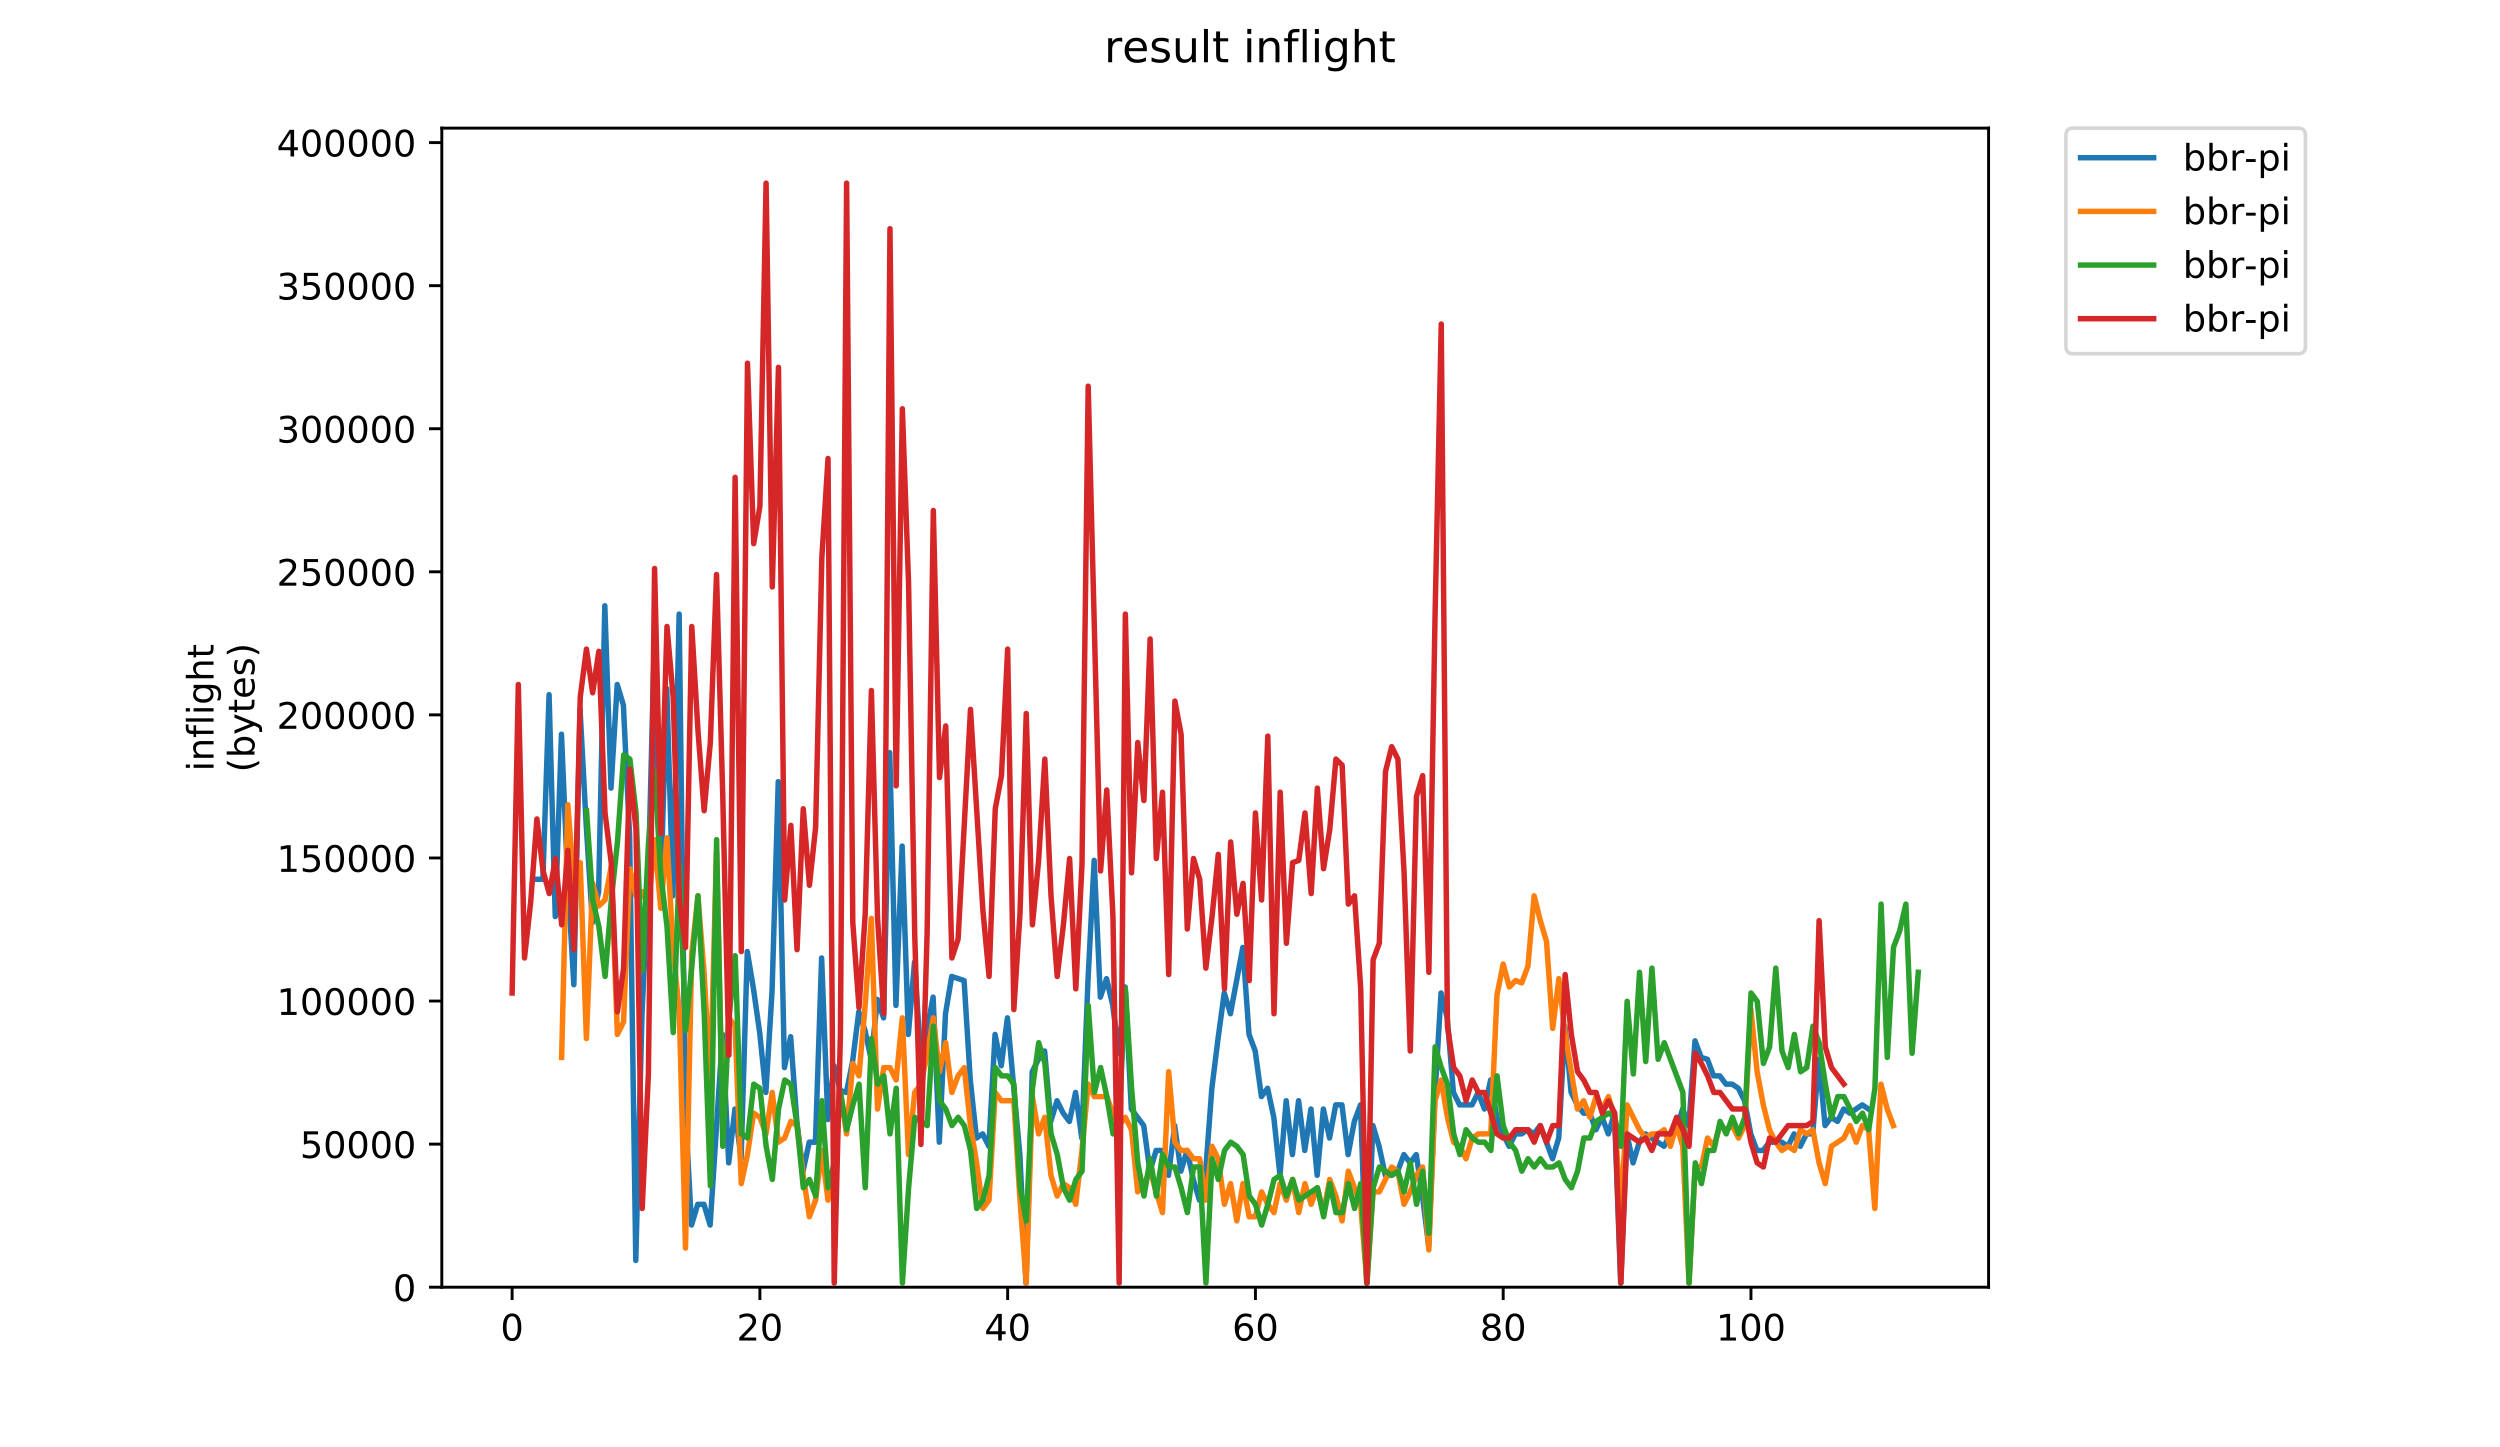 <?xml version="1.0" encoding="utf-8" standalone="no"?>
<!DOCTYPE svg PUBLIC "-//W3C//DTD SVG 1.1//EN"
  "http://www.w3.org/Graphics/SVG/1.1/DTD/svg11.dtd">
<!-- Created with matplotlib (https://matplotlib.org/) -->
<svg height="396pt" version="1.1" viewBox="0 0 684 396" width="684pt" xmlns="http://www.w3.org/2000/svg" xmlns:xlink="http://www.w3.org/1999/xlink">
 <defs>
  <style type="text/css">
*{stroke-linecap:butt;stroke-linejoin:round;}
  </style>
 </defs>
 <g id="figure_1">
  <g id="patch_1">
   <path d="M 0 396 
L 684 396 
L 684 0 
L 0 0 
z
" style="fill:#ffffff;"/>
  </g>
  <g id="axes_1">
   <g id="patch_2">
    <path d="M 120.879 352.174 
L 544.074 352.174 
L 544.074 35.062 
L 120.879 35.062 
z
" style="fill:#ffffff;"/>
   </g>
   <g id="matplotlib.axis_1">
    <g id="xtick_1">
     <g id="line2d_1">
      <defs>
       <path d="M 0 0 
L 0 3.5 
" id="m41556fc6a2" style="stroke:#000000;stroke-width:0.8;"/>
      </defs>
      <g>
       <use style="stroke:#000000;stroke-width:0.8;" x="140.115" xlink:href="#m41556fc6a2" y="352.174"/>
      </g>
     </g>
     <g id="text_1">
      <!-- 0 -->
      <defs>
       <path d="M 31.781 66.406 
Q 24.172 66.406 20.328 58.906 
Q 16.5 51.422 16.5 36.375 
Q 16.5 21.391 20.328 13.891 
Q 24.172 6.391 31.781 6.391 
Q 39.453 6.391 43.281 13.891 
Q 47.125 21.391 47.125 36.375 
Q 47.125 51.422 43.281 58.906 
Q 39.453 66.406 31.781 66.406 
z
M 31.781 74.219 
Q 44.047 74.219 50.516 64.516 
Q 56.984 54.828 56.984 36.375 
Q 56.984 17.969 50.516 8.266 
Q 44.047 -1.422 31.781 -1.422 
Q 19.531 -1.422 13.062 8.266 
Q 6.594 17.969 6.594 36.375 
Q 6.594 54.828 13.062 64.516 
Q 19.531 74.219 31.781 74.219 
z
" id="DejaVuSans-48"/>
      </defs>
      <g transform="translate(136.933 366.773)scale(0.1 -0.1)">
       <use xlink:href="#DejaVuSans-48"/>
      </g>
     </g>
    </g>
    <g id="xtick_2">
     <g id="line2d_2">
      <g>
       <use style="stroke:#000000;stroke-width:0.8;" x="207.904" xlink:href="#m41556fc6a2" y="352.174"/>
      </g>
     </g>
     <g id="text_2">
      <!-- 20 -->
      <defs>
       <path d="M 19.188 8.297 
L 53.609 8.297 
L 53.609 0 
L 7.328 0 
L 7.328 8.297 
Q 12.938 14.109 22.625 23.891 
Q 32.328 33.688 34.812 36.531 
Q 39.547 41.844 41.422 45.531 
Q 43.312 49.219 43.312 52.781 
Q 43.312 58.594 39.234 62.25 
Q 35.156 65.922 28.609 65.922 
Q 23.969 65.922 18.812 64.312 
Q 13.672 62.703 7.812 59.422 
L 7.812 69.391 
Q 13.766 71.781 18.938 73 
Q 24.125 74.219 28.422 74.219 
Q 39.75 74.219 46.484 68.547 
Q 53.219 62.891 53.219 53.422 
Q 53.219 48.922 51.531 44.891 
Q 49.859 40.875 45.406 35.406 
Q 44.188 33.984 37.641 27.219 
Q 31.109 20.453 19.188 8.297 
z
" id="DejaVuSans-50"/>
      </defs>
      <g transform="translate(201.542 366.773)scale(0.1 -0.1)">
       <use xlink:href="#DejaVuSans-50"/>
       <use x="63.623" xlink:href="#DejaVuSans-48"/>
      </g>
     </g>
    </g>
    <g id="xtick_3">
     <g id="line2d_3">
      <g>
       <use style="stroke:#000000;stroke-width:0.8;" x="275.694" xlink:href="#m41556fc6a2" y="352.174"/>
      </g>
     </g>
     <g id="text_3">
      <!-- 40 -->
      <defs>
       <path d="M 37.797 64.312 
L 12.891 25.391 
L 37.797 25.391 
z
M 35.203 72.906 
L 47.609 72.906 
L 47.609 25.391 
L 58.016 25.391 
L 58.016 17.188 
L 47.609 17.188 
L 47.609 0 
L 37.797 0 
L 37.797 17.188 
L 4.891 17.188 
L 4.891 26.703 
z
" id="DejaVuSans-52"/>
      </defs>
      <g transform="translate(269.331 366.773)scale(0.1 -0.1)">
       <use xlink:href="#DejaVuSans-52"/>
       <use x="63.623" xlink:href="#DejaVuSans-48"/>
      </g>
     </g>
    </g>
    <g id="xtick_4">
     <g id="line2d_4">
      <g>
       <use style="stroke:#000000;stroke-width:0.8;" x="343.484" xlink:href="#m41556fc6a2" y="352.174"/>
      </g>
     </g>
     <g id="text_4">
      <!-- 60 -->
      <defs>
       <path d="M 33.016 40.375 
Q 26.375 40.375 22.484 35.828 
Q 18.609 31.297 18.609 23.391 
Q 18.609 15.531 22.484 10.953 
Q 26.375 6.391 33.016 6.391 
Q 39.656 6.391 43.531 10.953 
Q 47.406 15.531 47.406 23.391 
Q 47.406 31.297 43.531 35.828 
Q 39.656 40.375 33.016 40.375 
z
M 52.594 71.297 
L 52.594 62.312 
Q 48.875 64.062 45.094 64.984 
Q 41.312 65.922 37.594 65.922 
Q 27.828 65.922 22.672 59.328 
Q 17.531 52.734 16.797 39.406 
Q 19.672 43.656 24.016 45.922 
Q 28.375 48.188 33.594 48.188 
Q 44.578 48.188 50.953 41.516 
Q 57.328 34.859 57.328 23.391 
Q 57.328 12.156 50.688 5.359 
Q 44.047 -1.422 33.016 -1.422 
Q 20.359 -1.422 13.672 8.266 
Q 6.984 17.969 6.984 36.375 
Q 6.984 53.656 15.188 63.938 
Q 23.391 74.219 37.203 74.219 
Q 40.922 74.219 44.703 73.484 
Q 48.484 72.75 52.594 71.297 
z
" id="DejaVuSans-54"/>
      </defs>
      <g transform="translate(337.121 366.773)scale(0.1 -0.1)">
       <use xlink:href="#DejaVuSans-54"/>
       <use x="63.623" xlink:href="#DejaVuSans-48"/>
      </g>
     </g>
    </g>
    <g id="xtick_5">
     <g id="line2d_5">
      <g>
       <use style="stroke:#000000;stroke-width:0.8;" x="411.273" xlink:href="#m41556fc6a2" y="352.174"/>
      </g>
     </g>
     <g id="text_5">
      <!-- 80 -->
      <defs>
       <path d="M 31.781 34.625 
Q 24.75 34.625 20.719 30.859 
Q 16.703 27.094 16.703 20.516 
Q 16.703 13.922 20.719 10.156 
Q 24.75 6.391 31.781 6.391 
Q 38.812 6.391 42.859 10.172 
Q 46.922 13.969 46.922 20.516 
Q 46.922 27.094 42.891 30.859 
Q 38.875 34.625 31.781 34.625 
z
M 21.922 38.812 
Q 15.578 40.375 12.031 44.719 
Q 8.5 49.078 8.5 55.328 
Q 8.5 64.062 14.719 69.141 
Q 20.953 74.219 31.781 74.219 
Q 42.672 74.219 48.875 69.141 
Q 55.078 64.062 55.078 55.328 
Q 55.078 49.078 51.531 44.719 
Q 48 40.375 41.703 38.812 
Q 48.828 37.156 52.797 32.312 
Q 56.781 27.484 56.781 20.516 
Q 56.781 9.906 50.312 4.234 
Q 43.844 -1.422 31.781 -1.422 
Q 19.734 -1.422 13.25 4.234 
Q 6.781 9.906 6.781 20.516 
Q 6.781 27.484 10.781 32.312 
Q 14.797 37.156 21.922 38.812 
z
M 18.312 54.391 
Q 18.312 48.734 21.844 45.562 
Q 25.391 42.391 31.781 42.391 
Q 38.141 42.391 41.719 45.562 
Q 45.312 48.734 45.312 54.391 
Q 45.312 60.062 41.719 63.234 
Q 38.141 66.406 31.781 66.406 
Q 25.391 66.406 21.844 63.234 
Q 18.312 60.062 18.312 54.391 
z
" id="DejaVuSans-56"/>
      </defs>
      <g transform="translate(404.911 366.773)scale(0.1 -0.1)">
       <use xlink:href="#DejaVuSans-56"/>
       <use x="63.623" xlink:href="#DejaVuSans-48"/>
      </g>
     </g>
    </g>
    <g id="xtick_6">
     <g id="line2d_6">
      <g>
       <use style="stroke:#000000;stroke-width:0.8;" x="479.063" xlink:href="#m41556fc6a2" y="352.174"/>
      </g>
     </g>
     <g id="text_6">
      <!-- 100 -->
      <defs>
       <path d="M 12.406 8.297 
L 28.516 8.297 
L 28.516 63.922 
L 10.984 60.406 
L 10.984 69.391 
L 28.422 72.906 
L 38.281 72.906 
L 38.281 8.297 
L 54.391 8.297 
L 54.391 0 
L 12.406 0 
z
" id="DejaVuSans-49"/>
      </defs>
      <g transform="translate(469.519 366.773)scale(0.1 -0.1)">
       <use xlink:href="#DejaVuSans-49"/>
       <use x="63.623" xlink:href="#DejaVuSans-48"/>
       <use x="127.246" xlink:href="#DejaVuSans-48"/>
      </g>
     </g>
    </g>
   </g>
   <g id="matplotlib.axis_2">
    <g id="ytick_1">
     <g id="line2d_7">
      <defs>
       <path d="M 0 0 
L -3.5 0 
" id="mb26fb1b34e" style="stroke:#000000;stroke-width:0.8;"/>
      </defs>
      <g>
       <use style="stroke:#000000;stroke-width:0.8;" x="120.879" xlink:href="#mb26fb1b34e" y="352.174"/>
      </g>
     </g>
     <g id="text_7">
      <!-- 0 -->
      <g transform="translate(107.516 355.973)scale(0.1 -0.1)">
       <use xlink:href="#DejaVuSans-48"/>
      </g>
     </g>
    </g>
    <g id="ytick_2">
     <g id="line2d_8">
      <g>
       <use style="stroke:#000000;stroke-width:0.8;" x="120.879" xlink:href="#mb26fb1b34e" y="313.029"/>
      </g>
     </g>
     <g id="text_8">
      <!-- 50000 -->
      <defs>
       <path d="M 10.797 72.906 
L 49.516 72.906 
L 49.516 64.594 
L 19.828 64.594 
L 19.828 46.734 
Q 21.969 47.469 24.109 47.828 
Q 26.266 48.188 28.422 48.188 
Q 40.625 48.188 47.75 41.5 
Q 54.891 34.812 54.891 23.391 
Q 54.891 11.625 47.562 5.094 
Q 40.234 -1.422 26.906 -1.422 
Q 22.312 -1.422 17.547 -0.641 
Q 12.797 0.141 7.719 1.703 
L 7.719 11.625 
Q 12.109 9.234 16.797 8.062 
Q 21.484 6.891 26.703 6.891 
Q 35.156 6.891 40.078 11.328 
Q 45.016 15.766 45.016 23.391 
Q 45.016 31 40.078 35.438 
Q 35.156 39.891 26.703 39.891 
Q 22.75 39.891 18.812 39.016 
Q 14.891 38.141 10.797 36.281 
z
" id="DejaVuSans-53"/>
      </defs>
      <g transform="translate(82.066 316.828)scale(0.1 -0.1)">
       <use xlink:href="#DejaVuSans-53"/>
       <use x="63.623" xlink:href="#DejaVuSans-48"/>
       <use x="127.246" xlink:href="#DejaVuSans-48"/>
       <use x="190.869" xlink:href="#DejaVuSans-48"/>
       <use x="254.492" xlink:href="#DejaVuSans-48"/>
      </g>
     </g>
    </g>
    <g id="ytick_3">
     <g id="line2d_9">
      <g>
       <use style="stroke:#000000;stroke-width:0.8;" x="120.879" xlink:href="#mb26fb1b34e" y="273.883"/>
      </g>
     </g>
     <g id="text_9">
      <!-- 100000 -->
      <g transform="translate(75.704 277.682)scale(0.1 -0.1)">
       <use xlink:href="#DejaVuSans-49"/>
       <use x="63.623" xlink:href="#DejaVuSans-48"/>
       <use x="127.246" xlink:href="#DejaVuSans-48"/>
       <use x="190.869" xlink:href="#DejaVuSans-48"/>
       <use x="254.492" xlink:href="#DejaVuSans-48"/>
       <use x="318.115" xlink:href="#DejaVuSans-48"/>
      </g>
     </g>
    </g>
    <g id="ytick_4">
     <g id="line2d_10">
      <g>
       <use style="stroke:#000000;stroke-width:0.8;" x="120.879" xlink:href="#mb26fb1b34e" y="234.738"/>
      </g>
     </g>
     <g id="text_10">
      <!-- 150000 -->
      <g transform="translate(75.704 238.537)scale(0.1 -0.1)">
       <use xlink:href="#DejaVuSans-49"/>
       <use x="63.623" xlink:href="#DejaVuSans-53"/>
       <use x="127.246" xlink:href="#DejaVuSans-48"/>
       <use x="190.869" xlink:href="#DejaVuSans-48"/>
       <use x="254.492" xlink:href="#DejaVuSans-48"/>
       <use x="318.115" xlink:href="#DejaVuSans-48"/>
      </g>
     </g>
    </g>
    <g id="ytick_5">
     <g id="line2d_11">
      <g>
       <use style="stroke:#000000;stroke-width:0.8;" x="120.879" xlink:href="#mb26fb1b34e" y="195.592"/>
      </g>
     </g>
     <g id="text_11">
      <!-- 200000 -->
      <g transform="translate(75.704 199.392)scale(0.1 -0.1)">
       <use xlink:href="#DejaVuSans-50"/>
       <use x="63.623" xlink:href="#DejaVuSans-48"/>
       <use x="127.246" xlink:href="#DejaVuSans-48"/>
       <use x="190.869" xlink:href="#DejaVuSans-48"/>
       <use x="254.492" xlink:href="#DejaVuSans-48"/>
       <use x="318.115" xlink:href="#DejaVuSans-48"/>
      </g>
     </g>
    </g>
    <g id="ytick_6">
     <g id="line2d_12">
      <g>
       <use style="stroke:#000000;stroke-width:0.8;" x="120.879" xlink:href="#mb26fb1b34e" y="156.447"/>
      </g>
     </g>
     <g id="text_12">
      <!-- 250000 -->
      <g transform="translate(75.704 160.246)scale(0.1 -0.1)">
       <use xlink:href="#DejaVuSans-50"/>
       <use x="63.623" xlink:href="#DejaVuSans-53"/>
       <use x="127.246" xlink:href="#DejaVuSans-48"/>
       <use x="190.869" xlink:href="#DejaVuSans-48"/>
       <use x="254.492" xlink:href="#DejaVuSans-48"/>
       <use x="318.115" xlink:href="#DejaVuSans-48"/>
      </g>
     </g>
    </g>
    <g id="ytick_7">
     <g id="line2d_13">
      <g>
       <use style="stroke:#000000;stroke-width:0.8;" x="120.879" xlink:href="#mb26fb1b34e" y="117.301"/>
      </g>
     </g>
     <g id="text_13">
      <!-- 300000 -->
      <defs>
       <path d="M 40.578 39.312 
Q 47.656 37.797 51.625 33 
Q 55.609 28.219 55.609 21.188 
Q 55.609 10.406 48.188 4.484 
Q 40.766 -1.422 27.094 -1.422 
Q 22.516 -1.422 17.656 -0.516 
Q 12.797 0.391 7.625 2.203 
L 7.625 11.719 
Q 11.719 9.328 16.594 8.109 
Q 21.484 6.891 26.812 6.891 
Q 36.078 6.891 40.938 10.547 
Q 45.797 14.203 45.797 21.188 
Q 45.797 27.641 41.281 31.266 
Q 36.766 34.906 28.719 34.906 
L 20.219 34.906 
L 20.219 43.016 
L 29.109 43.016 
Q 36.375 43.016 40.234 45.922 
Q 44.094 48.828 44.094 54.297 
Q 44.094 59.906 40.109 62.906 
Q 36.141 65.922 28.719 65.922 
Q 24.656 65.922 20.016 65.031 
Q 15.375 64.156 9.812 62.312 
L 9.812 71.094 
Q 15.438 72.656 20.344 73.438 
Q 25.25 74.219 29.594 74.219 
Q 40.828 74.219 47.359 69.109 
Q 53.906 64.016 53.906 55.328 
Q 53.906 49.266 50.438 45.094 
Q 46.969 40.922 40.578 39.312 
z
" id="DejaVuSans-51"/>
      </defs>
      <g transform="translate(75.704 121.101)scale(0.1 -0.1)">
       <use xlink:href="#DejaVuSans-51"/>
       <use x="63.623" xlink:href="#DejaVuSans-48"/>
       <use x="127.246" xlink:href="#DejaVuSans-48"/>
       <use x="190.869" xlink:href="#DejaVuSans-48"/>
       <use x="254.492" xlink:href="#DejaVuSans-48"/>
       <use x="318.115" xlink:href="#DejaVuSans-48"/>
      </g>
     </g>
    </g>
    <g id="ytick_8">
     <g id="line2d_14">
      <g>
       <use style="stroke:#000000;stroke-width:0.8;" x="120.879" xlink:href="#mb26fb1b34e" y="78.156"/>
      </g>
     </g>
     <g id="text_14">
      <!-- 350000 -->
      <g transform="translate(75.704 81.955)scale(0.1 -0.1)">
       <use xlink:href="#DejaVuSans-51"/>
       <use x="63.623" xlink:href="#DejaVuSans-53"/>
       <use x="127.246" xlink:href="#DejaVuSans-48"/>
       <use x="190.869" xlink:href="#DejaVuSans-48"/>
       <use x="254.492" xlink:href="#DejaVuSans-48"/>
       <use x="318.115" xlink:href="#DejaVuSans-48"/>
      </g>
     </g>
    </g>
    <g id="ytick_9">
     <g id="line2d_15">
      <g>
       <use style="stroke:#000000;stroke-width:0.8;" x="120.879" xlink:href="#mb26fb1b34e" y="39.011"/>
      </g>
     </g>
     <g id="text_15">
      <!-- 400000 -->
      <g transform="translate(75.704 42.81)scale(0.1 -0.1)">
       <use xlink:href="#DejaVuSans-52"/>
       <use x="63.623" xlink:href="#DejaVuSans-48"/>
       <use x="127.246" xlink:href="#DejaVuSans-48"/>
       <use x="190.869" xlink:href="#DejaVuSans-48"/>
       <use x="254.492" xlink:href="#DejaVuSans-48"/>
       <use x="318.115" xlink:href="#DejaVuSans-48"/>
      </g>
     </g>
    </g>
    <g id="text_16">
     <!-- inflight -->
     <defs>
      <path d="M 9.422 54.688 
L 18.406 54.688 
L 18.406 0 
L 9.422 0 
z
M 9.422 75.984 
L 18.406 75.984 
L 18.406 64.594 
L 9.422 64.594 
z
" id="DejaVuSans-105"/>
      <path d="M 54.891 33.016 
L 54.891 0 
L 45.906 0 
L 45.906 32.719 
Q 45.906 40.484 42.875 44.328 
Q 39.844 48.188 33.797 48.188 
Q 26.516 48.188 22.312 43.547 
Q 18.109 38.922 18.109 30.906 
L 18.109 0 
L 9.078 0 
L 9.078 54.688 
L 18.109 54.688 
L 18.109 46.188 
Q 21.344 51.125 25.703 53.562 
Q 30.078 56 35.797 56 
Q 45.219 56 50.047 50.172 
Q 54.891 44.344 54.891 33.016 
z
" id="DejaVuSans-110"/>
      <path d="M 37.109 75.984 
L 37.109 68.5 
L 28.516 68.5 
Q 23.688 68.5 21.797 66.547 
Q 19.922 64.594 19.922 59.516 
L 19.922 54.688 
L 34.719 54.688 
L 34.719 47.703 
L 19.922 47.703 
L 19.922 0 
L 10.891 0 
L 10.891 47.703 
L 2.297 47.703 
L 2.297 54.688 
L 10.891 54.688 
L 10.891 58.5 
Q 10.891 67.625 15.141 71.797 
Q 19.391 75.984 28.609 75.984 
z
" id="DejaVuSans-102"/>
      <path d="M 9.422 75.984 
L 18.406 75.984 
L 18.406 0 
L 9.422 0 
z
" id="DejaVuSans-108"/>
      <path d="M 45.406 27.984 
Q 45.406 37.75 41.375 43.109 
Q 37.359 48.484 30.078 48.484 
Q 22.859 48.484 18.828 43.109 
Q 14.797 37.75 14.797 27.984 
Q 14.797 18.266 18.828 12.891 
Q 22.859 7.516 30.078 7.516 
Q 37.359 7.516 41.375 12.891 
Q 45.406 18.266 45.406 27.984 
z
M 54.391 6.781 
Q 54.391 -7.172 48.188 -13.984 
Q 42 -20.797 29.203 -20.797 
Q 24.469 -20.797 20.266 -20.094 
Q 16.062 -19.391 12.109 -17.922 
L 12.109 -9.188 
Q 16.062 -11.328 19.922 -12.344 
Q 23.781 -13.375 27.781 -13.375 
Q 36.625 -13.375 41.016 -8.766 
Q 45.406 -4.156 45.406 5.172 
L 45.406 9.625 
Q 42.625 4.781 38.281 2.391 
Q 33.938 0 27.875 0 
Q 17.828 0 11.672 7.656 
Q 5.516 15.328 5.516 27.984 
Q 5.516 40.672 11.672 48.328 
Q 17.828 56 27.875 56 
Q 33.938 56 38.281 53.609 
Q 42.625 51.219 45.406 46.391 
L 45.406 54.688 
L 54.391 54.688 
z
" id="DejaVuSans-103"/>
      <path d="M 54.891 33.016 
L 54.891 0 
L 45.906 0 
L 45.906 32.719 
Q 45.906 40.484 42.875 44.328 
Q 39.844 48.188 33.797 48.188 
Q 26.516 48.188 22.312 43.547 
Q 18.109 38.922 18.109 30.906 
L 18.109 0 
L 9.078 0 
L 9.078 75.984 
L 18.109 75.984 
L 18.109 46.188 
Q 21.344 51.125 25.703 53.562 
Q 30.078 56 35.797 56 
Q 45.219 56 50.047 50.172 
Q 54.891 44.344 54.891 33.016 
z
" id="DejaVuSans-104"/>
      <path d="M 18.312 70.219 
L 18.312 54.688 
L 36.812 54.688 
L 36.812 47.703 
L 18.312 47.703 
L 18.312 18.016 
Q 18.312 11.328 20.141 9.422 
Q 21.969 7.516 27.594 7.516 
L 36.812 7.516 
L 36.812 0 
L 27.594 0 
Q 17.188 0 13.234 3.875 
Q 9.281 7.766 9.281 18.016 
L 9.281 47.703 
L 2.688 47.703 
L 2.688 54.688 
L 9.281 54.688 
L 9.281 70.219 
z
" id="DejaVuSans-116"/>
     </defs>
     <g transform="translate(58.426 211.018)rotate(-90)scale(0.1 -0.1)">
      <use xlink:href="#DejaVuSans-105"/>
      <use x="27.783" xlink:href="#DejaVuSans-110"/>
      <use x="91.162" xlink:href="#DejaVuSans-102"/>
      <use x="126.367" xlink:href="#DejaVuSans-108"/>
      <use x="154.15" xlink:href="#DejaVuSans-105"/>
      <use x="181.934" xlink:href="#DejaVuSans-103"/>
      <use x="245.41" xlink:href="#DejaVuSans-104"/>
      <use x="308.789" xlink:href="#DejaVuSans-116"/>
     </g>
     <!-- (bytes) -->
     <defs>
      <path d="M 31 75.875 
Q 24.469 64.656 21.281 53.656 
Q 18.109 42.672 18.109 31.391 
Q 18.109 20.125 21.312 9.062 
Q 24.516 -2 31 -13.188 
L 23.188 -13.188 
Q 15.875 -1.703 12.234 9.375 
Q 8.594 20.453 8.594 31.391 
Q 8.594 42.281 12.203 53.312 
Q 15.828 64.359 23.188 75.875 
z
" id="DejaVuSans-40"/>
      <path d="M 48.688 27.297 
Q 48.688 37.203 44.609 42.844 
Q 40.531 48.484 33.406 48.484 
Q 26.266 48.484 22.188 42.844 
Q 18.109 37.203 18.109 27.297 
Q 18.109 17.391 22.188 11.75 
Q 26.266 6.109 33.406 6.109 
Q 40.531 6.109 44.609 11.75 
Q 48.688 17.391 48.688 27.297 
z
M 18.109 46.391 
Q 20.953 51.266 25.266 53.625 
Q 29.594 56 35.594 56 
Q 45.562 56 51.781 48.094 
Q 58.016 40.188 58.016 27.297 
Q 58.016 14.406 51.781 6.484 
Q 45.562 -1.422 35.594 -1.422 
Q 29.594 -1.422 25.266 0.953 
Q 20.953 3.328 18.109 8.203 
L 18.109 0 
L 9.078 0 
L 9.078 75.984 
L 18.109 75.984 
z
" id="DejaVuSans-98"/>
      <path d="M 32.172 -5.078 
Q 28.375 -14.844 24.75 -17.812 
Q 21.141 -20.797 15.094 -20.797 
L 7.906 -20.797 
L 7.906 -13.281 
L 13.188 -13.281 
Q 16.891 -13.281 18.938 -11.516 
Q 21 -9.766 23.484 -3.219 
L 25.094 0.875 
L 2.984 54.688 
L 12.5 54.688 
L 29.594 11.922 
L 46.688 54.688 
L 56.203 54.688 
z
" id="DejaVuSans-121"/>
      <path d="M 56.203 29.594 
L 56.203 25.203 
L 14.891 25.203 
Q 15.484 15.922 20.484 11.062 
Q 25.484 6.203 34.422 6.203 
Q 39.594 6.203 44.453 7.469 
Q 49.312 8.734 54.109 11.281 
L 54.109 2.781 
Q 49.266 0.734 44.188 -0.344 
Q 39.109 -1.422 33.891 -1.422 
Q 20.797 -1.422 13.156 6.188 
Q 5.516 13.812 5.516 26.812 
Q 5.516 40.234 12.766 48.109 
Q 20.016 56 32.328 56 
Q 43.359 56 49.781 48.891 
Q 56.203 41.797 56.203 29.594 
z
M 47.219 32.234 
Q 47.125 39.594 43.094 43.984 
Q 39.062 48.391 32.422 48.391 
Q 24.906 48.391 20.391 44.141 
Q 15.875 39.891 15.188 32.172 
z
" id="DejaVuSans-101"/>
      <path d="M 44.281 53.078 
L 44.281 44.578 
Q 40.484 46.531 36.375 47.5 
Q 32.281 48.484 27.875 48.484 
Q 21.188 48.484 17.844 46.438 
Q 14.5 44.391 14.5 40.281 
Q 14.5 37.156 16.891 35.375 
Q 19.281 33.594 26.516 31.984 
L 29.594 31.297 
Q 39.156 29.25 43.188 25.516 
Q 47.219 21.781 47.219 15.094 
Q 47.219 7.469 41.188 3.016 
Q 35.156 -1.422 24.609 -1.422 
Q 20.219 -1.422 15.453 -0.562 
Q 10.688 0.297 5.422 2 
L 5.422 11.281 
Q 10.406 8.688 15.234 7.391 
Q 20.062 6.109 24.812 6.109 
Q 31.156 6.109 34.562 8.281 
Q 37.984 10.453 37.984 14.406 
Q 37.984 18.062 35.516 20.016 
Q 33.062 21.969 24.703 23.781 
L 21.578 24.516 
Q 13.234 26.266 9.516 29.906 
Q 5.812 33.547 5.812 39.891 
Q 5.812 47.609 11.281 51.797 
Q 16.75 56 26.812 56 
Q 31.781 56 36.172 55.266 
Q 40.578 54.547 44.281 53.078 
z
" id="DejaVuSans-115"/>
      <path d="M 8.016 75.875 
L 15.828 75.875 
Q 23.141 64.359 26.781 53.312 
Q 30.422 42.281 30.422 31.391 
Q 30.422 20.453 26.781 9.375 
Q 23.141 -1.703 15.828 -13.188 
L 8.016 -13.188 
Q 14.5 -2 17.703 9.062 
Q 20.906 20.125 20.906 31.391 
Q 20.906 42.672 17.703 53.656 
Q 14.5 64.656 8.016 75.875 
z
" id="DejaVuSans-41"/>
     </defs>
     <g transform="translate(69.624 211.295)rotate(-90)scale(0.1 -0.1)">
      <use xlink:href="#DejaVuSans-40"/>
      <use x="39.014" xlink:href="#DejaVuSans-98"/>
      <use x="102.49" xlink:href="#DejaVuSans-121"/>
      <use x="161.67" xlink:href="#DejaVuSans-116"/>
      <use x="200.879" xlink:href="#DejaVuSans-101"/>
      <use x="262.402" xlink:href="#DejaVuSans-115"/>
      <use x="314.502" xlink:href="#DejaVuSans-41"/>
     </g>
    </g>
   </g>
   <g id="line2d_16">
    <path clip-path="url(#p90457583fb)" d="M 146.836 240.563 
L 148.531 240.563 
L 150.226 190.062 
L 151.92 250.766 
L 153.615 200.885 
L 155.31 240.563 
L 157.005 269.418 
L 158.699 194.083 
L 160.394 225.825 
L 162.089 252.413 
L 163.783 243.964 
L 165.478 165.742 
L 167.173 215.622 
L 168.868 187.281 
L 170.562 192.949 
L 172.257 228.606 
L 173.952 344.859 
L 175.647 277.353 
L 177.341 241.696 
L 179.036 174.811 
L 180.731 244.477 
L 182.426 188.415 
L 184.12 245.097 
L 185.815 168.009 
L 187.51 304.047 
L 189.205 335.169 
L 190.899 329.501 
L 192.594 329.501 
L 194.289 335.169 
L 197.678 283.021 
L 199.373 318.165 
L 201.068 303.427 
L 202.763 317.031 
L 204.457 260.348 
L 206.152 270.551 
L 207.847 282.508 
L 209.541 298.893 
L 211.236 271.171 
L 212.931 213.869 
L 214.626 292.091 
L 216.32 283.641 
L 218.015 306.828 
L 219.71 320.432 
L 221.405 312.496 
L 223.099 312.496 
L 224.794 262.102 
L 226.489 306.314 
L 228.184 291.577 
L 229.878 298.379 
L 231.573 298.893 
L 233.268 290.443 
L 234.963 276.84 
L 236.657 281.888 
L 238.352 289.823 
L 240.047 273.439 
L 241.742 278.487 
L 243.436 205.933 
L 245.131 275.086 
L 246.826 231.493 
L 248.521 283.021 
L 250.215 263.236 
L 251.91 289.31 
L 253.605 281.888 
L 255.299 272.819 
L 256.994 312.496 
L 258.689 277.353 
L 260.384 267.15 
L 263.773 268.284 
L 265.468 295.492 
L 267.163 311.363 
L 268.857 310.229 
L 270.552 313.63 
L 272.247 283.021 
L 273.942 291.577 
L 275.636 278.487 
L 279.026 315.897 
L 280.721 351.041 
L 282.415 293.224 
L 284.11 289.823 
L 285.805 287.556 
L 287.5 306.828 
L 289.194 301.16 
L 290.889 304.561 
L 292.584 306.828 
L 294.278 298.893 
L 295.973 311.363 
L 297.668 268.284 
L 299.363 235.408 
L 301.057 272.819 
L 302.752 267.77 
L 304.447 275.086 
L 306.142 288.176 
L 307.836 270.038 
L 309.531 303.427 
L 312.921 307.962 
L 314.615 320.432 
L 316.31 314.764 
L 318.005 314.764 
L 319.7 321.566 
L 321.394 307.962 
L 323.089 320.432 
L 324.784 314.764 
L 326.479 322.699 
L 328.173 328.367 
L 329.868 320.432 
L 331.563 297.759 
L 333.258 284.155 
L 334.952 271.685 
L 336.647 277.353 
L 340.036 259.215 
L 341.731 283.021 
L 343.426 287.556 
L 345.121 300.026 
L 346.815 297.759 
L 348.51 305.694 
L 350.205 321.566 
L 351.9 301.16 
L 353.594 315.897 
L 355.289 301.16 
L 356.984 314.764 
L 358.679 303.427 
L 360.373 321.566 
L 362.068 303.427 
L 363.763 311.363 
L 365.458 302.293 
L 367.152 302.293 
L 368.847 315.897 
L 370.542 306.828 
L 372.237 302.293 
L 373.931 351.041 
L 375.626 307.962 
L 377.321 313.63 
L 379.016 321.566 
L 380.71 321.566 
L 382.405 320.432 
L 384.1 315.897 
L 385.794 318.165 
L 387.489 315.897 
L 389.184 327.234 
L 390.879 340.838 
L 392.573 300.026 
L 394.268 271.685 
L 395.963 278.487 
L 397.658 298.893 
L 399.352 302.293 
L 402.742 302.293 
L 404.437 298.893 
L 406.131 303.427 
L 407.826 295.492 
L 409.521 305.694 
L 411.216 310.229 
L 412.91 313.63 
L 414.605 310.229 
L 416.3 310.229 
L 417.995 309.095 
L 419.689 310.229 
L 421.384 307.962 
L 424.774 317.031 
L 426.468 311.363 
L 428.163 280.754 
L 429.858 298.893 
L 431.552 302.293 
L 433.247 304.561 
L 434.942 304.561 
L 436.637 309.095 
L 438.331 305.694 
L 440.026 310.229 
L 441.721 304.561 
L 443.416 351.041 
L 445.11 310.229 
L 446.805 318.165 
L 448.5 312.496 
L 450.195 310.229 
L 455.279 313.63 
L 456.974 310.229 
L 458.668 309.095 
L 460.363 303.427 
L 462.058 307.962 
L 463.753 284.775 
L 465.447 289.31 
L 467.142 289.823 
L 468.837 294.358 
L 470.531 294.358 
L 472.226 296.625 
L 473.921 296.625 
L 475.616 297.759 
L 477.31 301.16 
L 479.005 310.229 
L 480.7 314.764 
L 482.395 314.764 
L 484.089 312.496 
L 487.479 312.496 
L 489.174 313.63 
L 490.868 310.229 
L 492.563 313.63 
L 494.258 310.229 
L 495.953 310.229 
L 497.647 289.823 
L 499.342 307.962 
L 501.037 305.694 
L 502.732 306.828 
L 504.426 303.427 
L 506.121 304.561 
L 509.511 302.293 
L 511.205 303.427 
L 511.205 303.427 
" style="fill:none;stroke:#1f77b4;stroke-linecap:square;stroke-width:1.5;"/>
   </g>
   <g id="line2d_17">
    <path clip-path="url(#p90457583fb)" d="M 153.659 289.31 
L 155.354 220.157 
L 157.049 241.696 
L 158.743 236.028 
L 160.438 284.155 
L 162.133 241.609 
L 163.828 247.878 
L 165.522 246.231 
L 167.217 237.162 
L 168.912 283.021 
L 170.607 279.62 
L 172.301 237.675 
L 173.996 245.097 
L 175.691 243.964 
L 177.385 247.878 
L 179.08 229.74 
L 180.775 248.498 
L 182.47 229.226 
L 184.164 259.835 
L 185.859 276.84 
L 187.554 341.458 
L 189.249 260.968 
L 190.943 245.097 
L 192.638 266.017 
L 194.333 296.625 
L 196.028 233.141 
L 197.722 305.694 
L 199.417 278.487 
L 201.112 280.754 
L 202.807 323.833 
L 204.501 315.897 
L 206.196 304.561 
L 207.891 305.694 
L 209.586 310.229 
L 211.28 298.893 
L 212.975 312.496 
L 214.67 311.363 
L 216.365 306.828 
L 218.059 307.962 
L 219.754 321.566 
L 221.449 332.902 
L 223.143 328.367 
L 224.838 314.764 
L 226.533 328.367 
L 228.228 320.432 
L 229.922 298.893 
L 231.617 310.229 
L 233.312 290.957 
L 235.007 294.358 
L 236.701 275.086 
L 238.396 251.279 
L 240.091 303.427 
L 241.786 292.091 
L 243.48 292.091 
L 245.175 295.492 
L 246.87 278.487 
L 248.565 315.897 
L 250.259 298.893 
L 251.954 296.625 
L 253.649 288.69 
L 255.344 278.487 
L 257.038 293.224 
L 258.733 285.289 
L 260.428 298.893 
L 262.122 294.358 
L 263.817 292.091 
L 265.512 307.962 
L 267.207 318.165 
L 268.901 330.635 
L 270.596 328.367 
L 272.291 298.893 
L 273.986 301.16 
L 277.375 301.16 
L 279.07 328.367 
L 280.765 351.041 
L 282.459 300.026 
L 284.154 310.229 
L 285.849 305.694 
L 287.544 321.566 
L 289.238 327.234 
L 290.933 323.833 
L 292.628 324.967 
L 294.323 329.501 
L 296.017 314.764 
L 297.712 296.625 
L 299.407 300.026 
L 302.796 300.026 
L 304.491 304.561 
L 306.186 307.962 
L 307.88 305.694 
L 309.575 309.095 
L 311.27 326.1 
L 312.965 323.833 
L 314.659 320.432 
L 318.049 331.768 
L 319.744 293.224 
L 321.438 312.496 
L 323.133 314.764 
L 324.828 314.764 
L 326.523 317.031 
L 328.217 317.031 
L 329.912 328.367 
L 331.607 313.63 
L 333.302 317.031 
L 334.996 329.501 
L 336.691 323.833 
L 338.386 334.036 
L 340.081 323.833 
L 341.775 332.902 
L 343.47 332.902 
L 345.165 326.1 
L 346.86 329.501 
L 348.554 331.768 
L 350.249 323.833 
L 351.944 328.367 
L 353.638 322.699 
L 355.333 331.768 
L 357.028 323.833 
L 358.723 329.501 
L 360.417 324.967 
L 362.112 331.768 
L 363.807 322.699 
L 365.502 327.234 
L 367.196 334.036 
L 368.891 320.432 
L 372.281 329.501 
L 373.975 351.041 
L 375.67 326.1 
L 377.365 326.1 
L 380.754 319.298 
L 382.449 320.432 
L 384.144 329.501 
L 385.839 326.1 
L 387.533 321.566 
L 389.228 319.298 
L 390.923 341.971 
L 392.618 301.16 
L 394.312 295.492 
L 396.007 305.694 
L 397.702 312.496 
L 399.396 313.63 
L 401.091 317.031 
L 402.786 311.363 
L 404.481 310.229 
L 407.87 310.229 
L 409.565 272.305 
L 411.26 263.749 
L 412.954 270.038 
L 414.649 268.284 
L 416.344 268.904 
L 418.039 264.369 
L 419.733 245.097 
L 421.428 251.899 
L 423.123 257.567 
L 424.818 281.374 
L 426.512 267.77 
L 428.207 283.021 
L 431.597 303.427 
L 433.291 301.16 
L 434.986 305.694 
L 436.681 300.026 
L 438.375 303.427 
L 440.07 300.026 
L 441.765 305.694 
L 443.46 331.768 
L 445.154 302.293 
L 448.544 309.095 
L 450.239 311.363 
L 451.933 310.229 
L 453.628 310.229 
L 455.323 309.095 
L 457.018 313.63 
L 458.712 307.962 
L 460.407 313.63 
L 462.102 351.041 
L 463.797 319.298 
L 465.491 319.298 
L 467.186 311.363 
L 468.881 313.63 
L 470.576 307.962 
L 472.27 309.095 
L 473.965 307.962 
L 475.66 311.363 
L 477.355 307.962 
L 479.049 276.219 
L 480.744 293.224 
L 482.439 302.293 
L 484.133 309.095 
L 485.828 312.496 
L 487.523 314.764 
L 489.218 313.63 
L 490.912 314.764 
L 492.607 309.095 
L 494.302 310.229 
L 495.997 309.095 
L 497.691 318.165 
L 499.386 323.833 
L 501.081 313.63 
L 504.47 311.363 
L 506.165 307.962 
L 507.86 312.496 
L 509.555 307.962 
L 511.249 309.095 
L 512.944 330.635 
L 514.639 296.625 
L 516.334 303.427 
L 518.028 307.962 
L 518.028 307.962 
" style="fill:none;stroke:#ff7f0e;stroke-linecap:square;stroke-width:1.5;"/>
   </g>
   <g id="line2d_18">
    <path clip-path="url(#p90457583fb)" d="M 160.469 221.804 
L 162.163 246.231 
L 163.858 253.546 
L 165.553 267.15 
L 167.248 246.231 
L 168.942 230.36 
L 170.637 206.553 
L 172.332 207.687 
L 174.026 222.424 
L 175.721 265.503 
L 177.416 230.873 
L 179.111 211.088 
L 180.805 239.429 
L 182.5 253.546 
L 184.195 282.508 
L 185.89 236.542 
L 187.584 281.888 
L 189.279 264.369 
L 190.974 245.097 
L 192.669 277.353 
L 194.363 324.453 
L 196.058 229.74 
L 197.753 313.63 
L 199.448 278.487 
L 201.142 261.482 
L 202.837 310.229 
L 204.532 311.363 
L 206.227 296.625 
L 207.921 297.759 
L 209.616 313.63 
L 211.311 322.699 
L 213.006 303.427 
L 214.7 295.492 
L 216.395 296.625 
L 218.09 307.962 
L 219.784 324.967 
L 221.479 322.699 
L 223.174 327.234 
L 224.869 301.16 
L 226.563 324.967 
L 228.258 318.165 
L 229.953 298.893 
L 231.648 309.095 
L 233.342 302.293 
L 235.037 296.625 
L 236.732 324.967 
L 238.427 284.155 
L 240.121 296.625 
L 241.816 294.358 
L 243.511 310.229 
L 245.206 297.759 
L 246.9 351.041 
L 248.595 324.967 
L 250.29 305.694 
L 253.679 307.962 
L 255.374 280.754 
L 257.069 301.16 
L 258.764 303.427 
L 260.458 307.962 
L 262.153 305.694 
L 263.848 307.962 
L 265.542 314.764 
L 267.237 330.635 
L 268.932 328.367 
L 270.627 321.566 
L 272.321 292.091 
L 274.016 294.358 
L 275.711 294.358 
L 277.406 296.625 
L 279.1 324.967 
L 280.795 334.036 
L 282.49 297.759 
L 284.185 285.289 
L 285.879 290.957 
L 287.574 310.229 
L 289.269 315.897 
L 290.964 324.967 
L 292.658 328.367 
L 294.353 322.699 
L 296.048 320.432 
L 297.743 275.086 
L 299.437 298.893 
L 301.132 292.091 
L 302.827 300.026 
L 304.522 310.229 
L 306.216 305.694 
L 307.911 270.551 
L 309.606 297.759 
L 311.3 318.165 
L 312.995 327.234 
L 314.69 317.031 
L 316.385 327.234 
L 318.079 315.897 
L 319.774 319.298 
L 321.469 319.298 
L 323.164 324.967 
L 324.858 331.768 
L 326.553 319.298 
L 328.248 319.298 
L 329.943 351.041 
L 331.637 317.031 
L 333.332 322.699 
L 335.027 314.764 
L 336.722 312.496 
L 338.416 313.63 
L 340.111 315.897 
L 341.806 327.234 
L 343.501 329.501 
L 345.195 335.169 
L 346.89 329.501 
L 348.585 322.699 
L 350.279 321.566 
L 351.974 327.234 
L 353.669 322.699 
L 355.364 328.367 
L 360.448 324.967 
L 362.143 332.902 
L 363.837 323.833 
L 365.532 331.768 
L 367.227 331.768 
L 368.922 323.833 
L 370.616 330.635 
L 372.311 323.833 
L 374.006 351.041 
L 375.701 324.967 
L 377.395 319.298 
L 380.785 321.566 
L 382.48 320.432 
L 384.174 326.1 
L 385.869 318.165 
L 387.564 329.501 
L 389.259 320.432 
L 390.953 337.437 
L 392.648 286.422 
L 394.343 292.091 
L 396.037 296.625 
L 397.732 310.229 
L 399.427 315.897 
L 401.122 309.095 
L 402.816 311.363 
L 404.511 312.496 
L 406.206 312.496 
L 407.901 314.764 
L 409.595 294.358 
L 411.29 307.962 
L 412.985 312.496 
L 414.68 314.764 
L 416.374 320.432 
L 418.069 317.031 
L 419.764 319.298 
L 421.459 317.031 
L 423.153 319.298 
L 424.848 319.298 
L 426.543 318.165 
L 428.238 322.699 
L 429.932 324.967 
L 431.627 320.432 
L 433.322 311.363 
L 435.017 311.363 
L 436.711 306.828 
L 440.101 304.561 
L 441.795 305.694 
L 443.49 313.63 
L 445.185 273.952 
L 446.88 293.844 
L 448.574 266.017 
L 450.269 290.443 
L 451.964 264.883 
L 453.659 289.823 
L 455.353 285.289 
L 460.438 298.893 
L 462.132 351.041 
L 463.827 318.165 
L 465.522 323.833 
L 467.217 314.764 
L 468.911 314.764 
L 470.606 306.828 
L 472.301 310.229 
L 473.996 305.694 
L 475.69 310.229 
L 477.385 305.694 
L 479.08 271.685 
L 480.775 273.952 
L 482.469 290.957 
L 484.164 286.422 
L 485.859 264.883 
L 487.553 287.556 
L 489.248 292.091 
L 490.943 283.021 
L 492.638 293.224 
L 494.332 292.091 
L 496.027 280.754 
L 497.722 285.289 
L 499.417 296.625 
L 501.111 305.694 
L 502.806 300.026 
L 504.501 300.026 
L 507.89 306.828 
L 509.585 304.561 
L 511.28 309.095 
L 512.975 297.759 
L 514.669 247.365 
L 516.364 289.31 
L 518.059 259.215 
L 519.754 254.68 
L 521.448 247.365 
L 523.143 288.176 
L 524.838 266.017 
L 524.838 266.017 
" style="fill:none;stroke:#2ca02c;stroke-linecap:square;stroke-width:1.5;"/>
   </g>
   <g id="line2d_19">
    <path clip-path="url(#p90457583fb)" d="M 140.115 271.685 
L 141.809 187.281 
L 143.504 262.102 
L 145.199 246.745 
L 146.894 224.071 
L 148.588 238.295 
L 150.283 244.477 
L 151.978 234.894 
L 153.673 253.033 
L 155.367 232.627 
L 157.062 259.835 
L 158.757 190.682 
L 160.452 177.592 
L 162.146 189.548 
L 163.841 178.212 
L 165.536 222.424 
L 167.231 236.028 
L 168.925 276.84 
L 170.62 264.883 
L 172.315 210.468 
L 174.01 226.959 
L 175.704 330.635 
L 177.399 293.844 
L 179.094 155.539 
L 180.789 228.092 
L 182.483 171.41 
L 184.178 190.682 
L 185.873 246.231 
L 187.567 259.215 
L 189.262 171.41 
L 190.957 199.751 
L 192.652 221.804 
L 194.346 203.152 
L 196.041 157.186 
L 197.736 217.27 
L 199.431 288.69 
L 201.125 130.598 
L 202.82 260.348 
L 204.515 99.37 
L 206.21 148.737 
L 207.904 138.534 
L 209.599 50.109 
L 211.294 160.587 
L 212.989 100.503 
L 214.683 246.231 
L 216.378 225.825 
L 218.073 259.835 
L 219.768 221.291 
L 221.462 242.21 
L 223.157 226.339 
L 224.852 152.651 
L 226.547 125.444 
L 228.241 351.041 
L 229.936 283.021 
L 231.631 50.109 
L 233.325 252.413 
L 235.02 275.706 
L 236.715 250.145 
L 238.41 188.928 
L 240.104 251.279 
L 241.799 277.353 
L 243.494 62.579 
L 245.189 215.002 
L 246.883 111.84 
L 248.578 159.453 
L 250.273 255.814 
L 251.968 313.116 
L 253.662 255.3 
L 255.357 139.668 
L 257.052 212.735 
L 258.747 198.618 
L 260.441 262.102 
L 262.136 256.947 
L 265.526 194.083 
L 268.915 249.012 
L 270.61 267.15 
L 272.304 221.291 
L 273.999 212.221 
L 275.694 177.592 
L 277.389 276.219 
L 279.083 249.632 
L 280.778 195.217 
L 282.473 253.033 
L 284.168 235.408 
L 285.862 207.687 
L 287.557 245.097 
L 289.252 267.15 
L 290.947 253.033 
L 292.641 234.894 
L 294.336 270.551 
L 296.031 236.542 
L 297.726 105.658 
L 301.115 238.295 
L 302.81 216.136 
L 304.505 250.766 
L 306.199 351.041 
L 307.894 168.009 
L 309.589 238.809 
L 311.284 203.152 
L 312.978 219.023 
L 314.673 174.811 
L 316.368 234.894 
L 318.062 216.756 
L 319.757 266.637 
L 321.452 191.816 
L 323.147 200.885 
L 324.841 254.166 
L 326.536 234.894 
L 328.231 240.563 
L 329.926 264.883 
L 331.62 250.766 
L 333.315 233.761 
L 335.01 270.551 
L 336.705 230.36 
L 338.399 250.145 
L 340.094 241.696 
L 341.789 268.284 
L 343.484 222.424 
L 345.178 246.231 
L 346.873 201.398 
L 348.568 277.353 
L 350.263 216.756 
L 351.957 258.081 
L 353.652 236.028 
L 355.347 235.408 
L 357.042 222.424 
L 358.736 244.477 
L 360.431 215.622 
L 362.126 237.675 
L 363.82 226.959 
L 365.515 207.687 
L 367.21 209.334 
L 368.905 247.365 
L 370.599 245.097 
L 372.294 270.551 
L 373.989 351.041 
L 375.684 262.616 
L 377.378 258.081 
L 379.073 211.088 
L 380.768 204.286 
L 382.463 207.687 
L 384.157 238.809 
L 385.852 287.556 
L 387.547 217.89 
L 389.242 212.221 
L 390.936 266.017 
L 392.631 168.522 
L 394.326 88.653 
L 396.021 280.754 
L 397.715 292.091 
L 399.41 294.358 
L 401.105 301.16 
L 402.8 295.492 
L 404.494 298.893 
L 406.189 298.893 
L 409.578 310.229 
L 411.273 311.363 
L 412.968 311.363 
L 414.663 309.095 
L 418.052 309.095 
L 419.747 312.496 
L 421.442 307.962 
L 423.136 312.496 
L 424.831 307.962 
L 426.526 307.962 
L 428.221 266.637 
L 429.915 283.021 
L 431.61 293.224 
L 433.305 295.492 
L 435 298.893 
L 436.694 298.893 
L 438.389 304.561 
L 440.084 301.16 
L 441.779 304.561 
L 443.473 351.041 
L 445.168 310.229 
L 448.557 312.496 
L 450.252 311.363 
L 451.947 314.764 
L 453.642 310.229 
L 457.031 310.229 
L 458.726 305.694 
L 460.421 309.095 
L 462.115 313.63 
L 463.81 288.176 
L 465.505 290.957 
L 467.2 294.358 
L 468.894 298.893 
L 470.589 298.893 
L 473.979 303.427 
L 477.368 303.427 
L 479.063 312.496 
L 480.758 318.165 
L 482.452 319.298 
L 484.147 311.363 
L 485.842 312.496 
L 489.231 307.962 
L 494.315 307.962 
L 496.01 306.828 
L 497.705 251.899 
L 499.4 286.422 
L 501.094 292.091 
L 504.484 296.625 
L 504.484 296.625 
" style="fill:none;stroke:#d62728;stroke-linecap:square;stroke-width:1.5;"/>
   </g>
   <g id="patch_3">
    <path d="M 120.879 352.174 
L 120.879 35.062 
" style="fill:none;stroke:#000000;stroke-linecap:square;stroke-linejoin:miter;stroke-width:0.8;"/>
   </g>
   <g id="patch_4">
    <path d="M 544.074 352.174 
L 544.074 35.062 
" style="fill:none;stroke:#000000;stroke-linecap:square;stroke-linejoin:miter;stroke-width:0.8;"/>
   </g>
   <g id="patch_5">
    <path d="M 120.879 352.174 
L 544.074 352.174 
" style="fill:none;stroke:#000000;stroke-linecap:square;stroke-linejoin:miter;stroke-width:0.8;"/>
   </g>
   <g id="patch_6">
    <path d="M 120.879 35.062 
L 544.074 35.062 
" style="fill:none;stroke:#000000;stroke-linecap:square;stroke-linejoin:miter;stroke-width:0.8;"/>
   </g>
   <g id="legend_1">
    <g id="patch_7">
     <path d="M 567.234 96.775 
L 628.766 96.775 
Q 630.766 96.775 630.766 94.775 
L 630.766 37.062 
Q 630.766 35.062 628.766 35.062 
L 567.234 35.062 
Q 565.234 35.062 565.234 37.062 
L 565.234 94.775 
Q 565.234 96.775 567.234 96.775 
z
" style="fill:#ffffff;opacity:0.8;stroke:#cccccc;stroke-linejoin:miter;"/>
    </g>
    <g id="line2d_20">
     <path d="M 569.234 43.161 
L 589.234 43.161 
" style="fill:none;stroke:#1f77b4;stroke-linecap:square;stroke-width:1.5;"/>
    </g>
    <g id="line2d_21"/>
    <g id="text_17">
     <!-- bbr-pi -->
     <defs>
      <path d="M 41.109 46.297 
Q 39.594 47.172 37.812 47.578 
Q 36.031 48 33.891 48 
Q 26.266 48 22.188 43.047 
Q 18.109 38.094 18.109 28.812 
L 18.109 0 
L 9.078 0 
L 9.078 54.688 
L 18.109 54.688 
L 18.109 46.188 
Q 20.953 51.172 25.484 53.578 
Q 30.031 56 36.531 56 
Q 37.453 56 38.578 55.875 
Q 39.703 55.766 41.062 55.516 
z
" id="DejaVuSans-114"/>
      <path d="M 4.891 31.391 
L 31.203 31.391 
L 31.203 23.391 
L 4.891 23.391 
z
" id="DejaVuSans-45"/>
      <path d="M 18.109 8.203 
L 18.109 -20.797 
L 9.078 -20.797 
L 9.078 54.688 
L 18.109 54.688 
L 18.109 46.391 
Q 20.953 51.266 25.266 53.625 
Q 29.594 56 35.594 56 
Q 45.562 56 51.781 48.094 
Q 58.016 40.188 58.016 27.297 
Q 58.016 14.406 51.781 6.484 
Q 45.562 -1.422 35.594 -1.422 
Q 29.594 -1.422 25.266 0.953 
Q 20.953 3.328 18.109 8.203 
z
M 48.688 27.297 
Q 48.688 37.203 44.609 42.844 
Q 40.531 48.484 33.406 48.484 
Q 26.266 48.484 22.188 42.844 
Q 18.109 37.203 18.109 27.297 
Q 18.109 17.391 22.188 11.75 
Q 26.266 6.109 33.406 6.109 
Q 40.531 6.109 44.609 11.75 
Q 48.688 17.391 48.688 27.297 
z
" id="DejaVuSans-112"/>
     </defs>
     <g transform="translate(597.234 46.661)scale(0.1 -0.1)">
      <use xlink:href="#DejaVuSans-98"/>
      <use x="63.477" xlink:href="#DejaVuSans-98"/>
      <use x="126.953" xlink:href="#DejaVuSans-114"/>
      <use x="167.973" xlink:href="#DejaVuSans-45"/>
      <use x="204.057" xlink:href="#DejaVuSans-112"/>
      <use x="267.533" xlink:href="#DejaVuSans-105"/>
     </g>
    </g>
    <g id="line2d_22">
     <path d="M 569.234 57.839 
L 589.234 57.839 
" style="fill:none;stroke:#ff7f0e;stroke-linecap:square;stroke-width:1.5;"/>
    </g>
    <g id="line2d_23"/>
    <g id="text_18">
     <!-- bbr-pi -->
     <g transform="translate(597.234 61.339)scale(0.1 -0.1)">
      <use xlink:href="#DejaVuSans-98"/>
      <use x="63.477" xlink:href="#DejaVuSans-98"/>
      <use x="126.953" xlink:href="#DejaVuSans-114"/>
      <use x="167.973" xlink:href="#DejaVuSans-45"/>
      <use x="204.057" xlink:href="#DejaVuSans-112"/>
      <use x="267.533" xlink:href="#DejaVuSans-105"/>
     </g>
    </g>
    <g id="line2d_24">
     <path d="M 569.234 72.517 
L 589.234 72.517 
" style="fill:none;stroke:#2ca02c;stroke-linecap:square;stroke-width:1.5;"/>
    </g>
    <g id="line2d_25"/>
    <g id="text_19">
     <!-- bbr-pi -->
     <g transform="translate(597.234 76.017)scale(0.1 -0.1)">
      <use xlink:href="#DejaVuSans-98"/>
      <use x="63.477" xlink:href="#DejaVuSans-98"/>
      <use x="126.953" xlink:href="#DejaVuSans-114"/>
      <use x="167.973" xlink:href="#DejaVuSans-45"/>
      <use x="204.057" xlink:href="#DejaVuSans-112"/>
      <use x="267.533" xlink:href="#DejaVuSans-105"/>
     </g>
    </g>
    <g id="line2d_26">
     <path d="M 569.234 87.195 
L 589.234 87.195 
" style="fill:none;stroke:#d62728;stroke-linecap:square;stroke-width:1.5;"/>
    </g>
    <g id="line2d_27"/>
    <g id="text_20">
     <!-- bbr-pi -->
     <g transform="translate(597.234 90.695)scale(0.1 -0.1)">
      <use xlink:href="#DejaVuSans-98"/>
      <use x="63.477" xlink:href="#DejaVuSans-98"/>
      <use x="126.953" xlink:href="#DejaVuSans-114"/>
      <use x="167.973" xlink:href="#DejaVuSans-45"/>
      <use x="204.057" xlink:href="#DejaVuSans-112"/>
      <use x="267.533" xlink:href="#DejaVuSans-105"/>
     </g>
    </g>
   </g>
  </g>
  <g id="text_21">
   <!-- result inflight -->
   <defs>
    <path d="M 8.5 21.578 
L 8.5 54.688 
L 17.484 54.688 
L 17.484 21.922 
Q 17.484 14.156 20.5 10.266 
Q 23.531 6.391 29.594 6.391 
Q 36.859 6.391 41.078 11.031 
Q 45.312 15.672 45.312 23.688 
L 45.312 54.688 
L 54.297 54.688 
L 54.297 0 
L 45.312 0 
L 45.312 8.406 
Q 42.047 3.422 37.719 1 
Q 33.406 -1.422 27.688 -1.422 
Q 18.266 -1.422 13.375 4.438 
Q 8.5 10.297 8.5 21.578 
z
M 31.109 56 
z
" id="DejaVuSans-117"/>
    <path id="DejaVuSans-32"/>
   </defs>
   <g transform="translate(302.11 17.038)scale(0.12 -0.12)">
    <use xlink:href="#DejaVuSans-114"/>
    <use x="41.082" xlink:href="#DejaVuSans-101"/>
    <use x="102.605" xlink:href="#DejaVuSans-115"/>
    <use x="154.705" xlink:href="#DejaVuSans-117"/>
    <use x="218.084" xlink:href="#DejaVuSans-108"/>
    <use x="245.867" xlink:href="#DejaVuSans-116"/>
    <use x="285.076" xlink:href="#DejaVuSans-32"/>
    <use x="316.863" xlink:href="#DejaVuSans-105"/>
    <use x="344.646" xlink:href="#DejaVuSans-110"/>
    <use x="408.025" xlink:href="#DejaVuSans-102"/>
    <use x="443.23" xlink:href="#DejaVuSans-108"/>
    <use x="471.014" xlink:href="#DejaVuSans-105"/>
    <use x="498.797" xlink:href="#DejaVuSans-103"/>
    <use x="562.273" xlink:href="#DejaVuSans-104"/>
    <use x="625.652" xlink:href="#DejaVuSans-116"/>
   </g>
  </g>
 </g>
 <defs>
  <clipPath id="p90457583fb">
   <rect height="317.112" width="423.195" x="120.879" y="35.062"/>
  </clipPath>
 </defs>
</svg>
